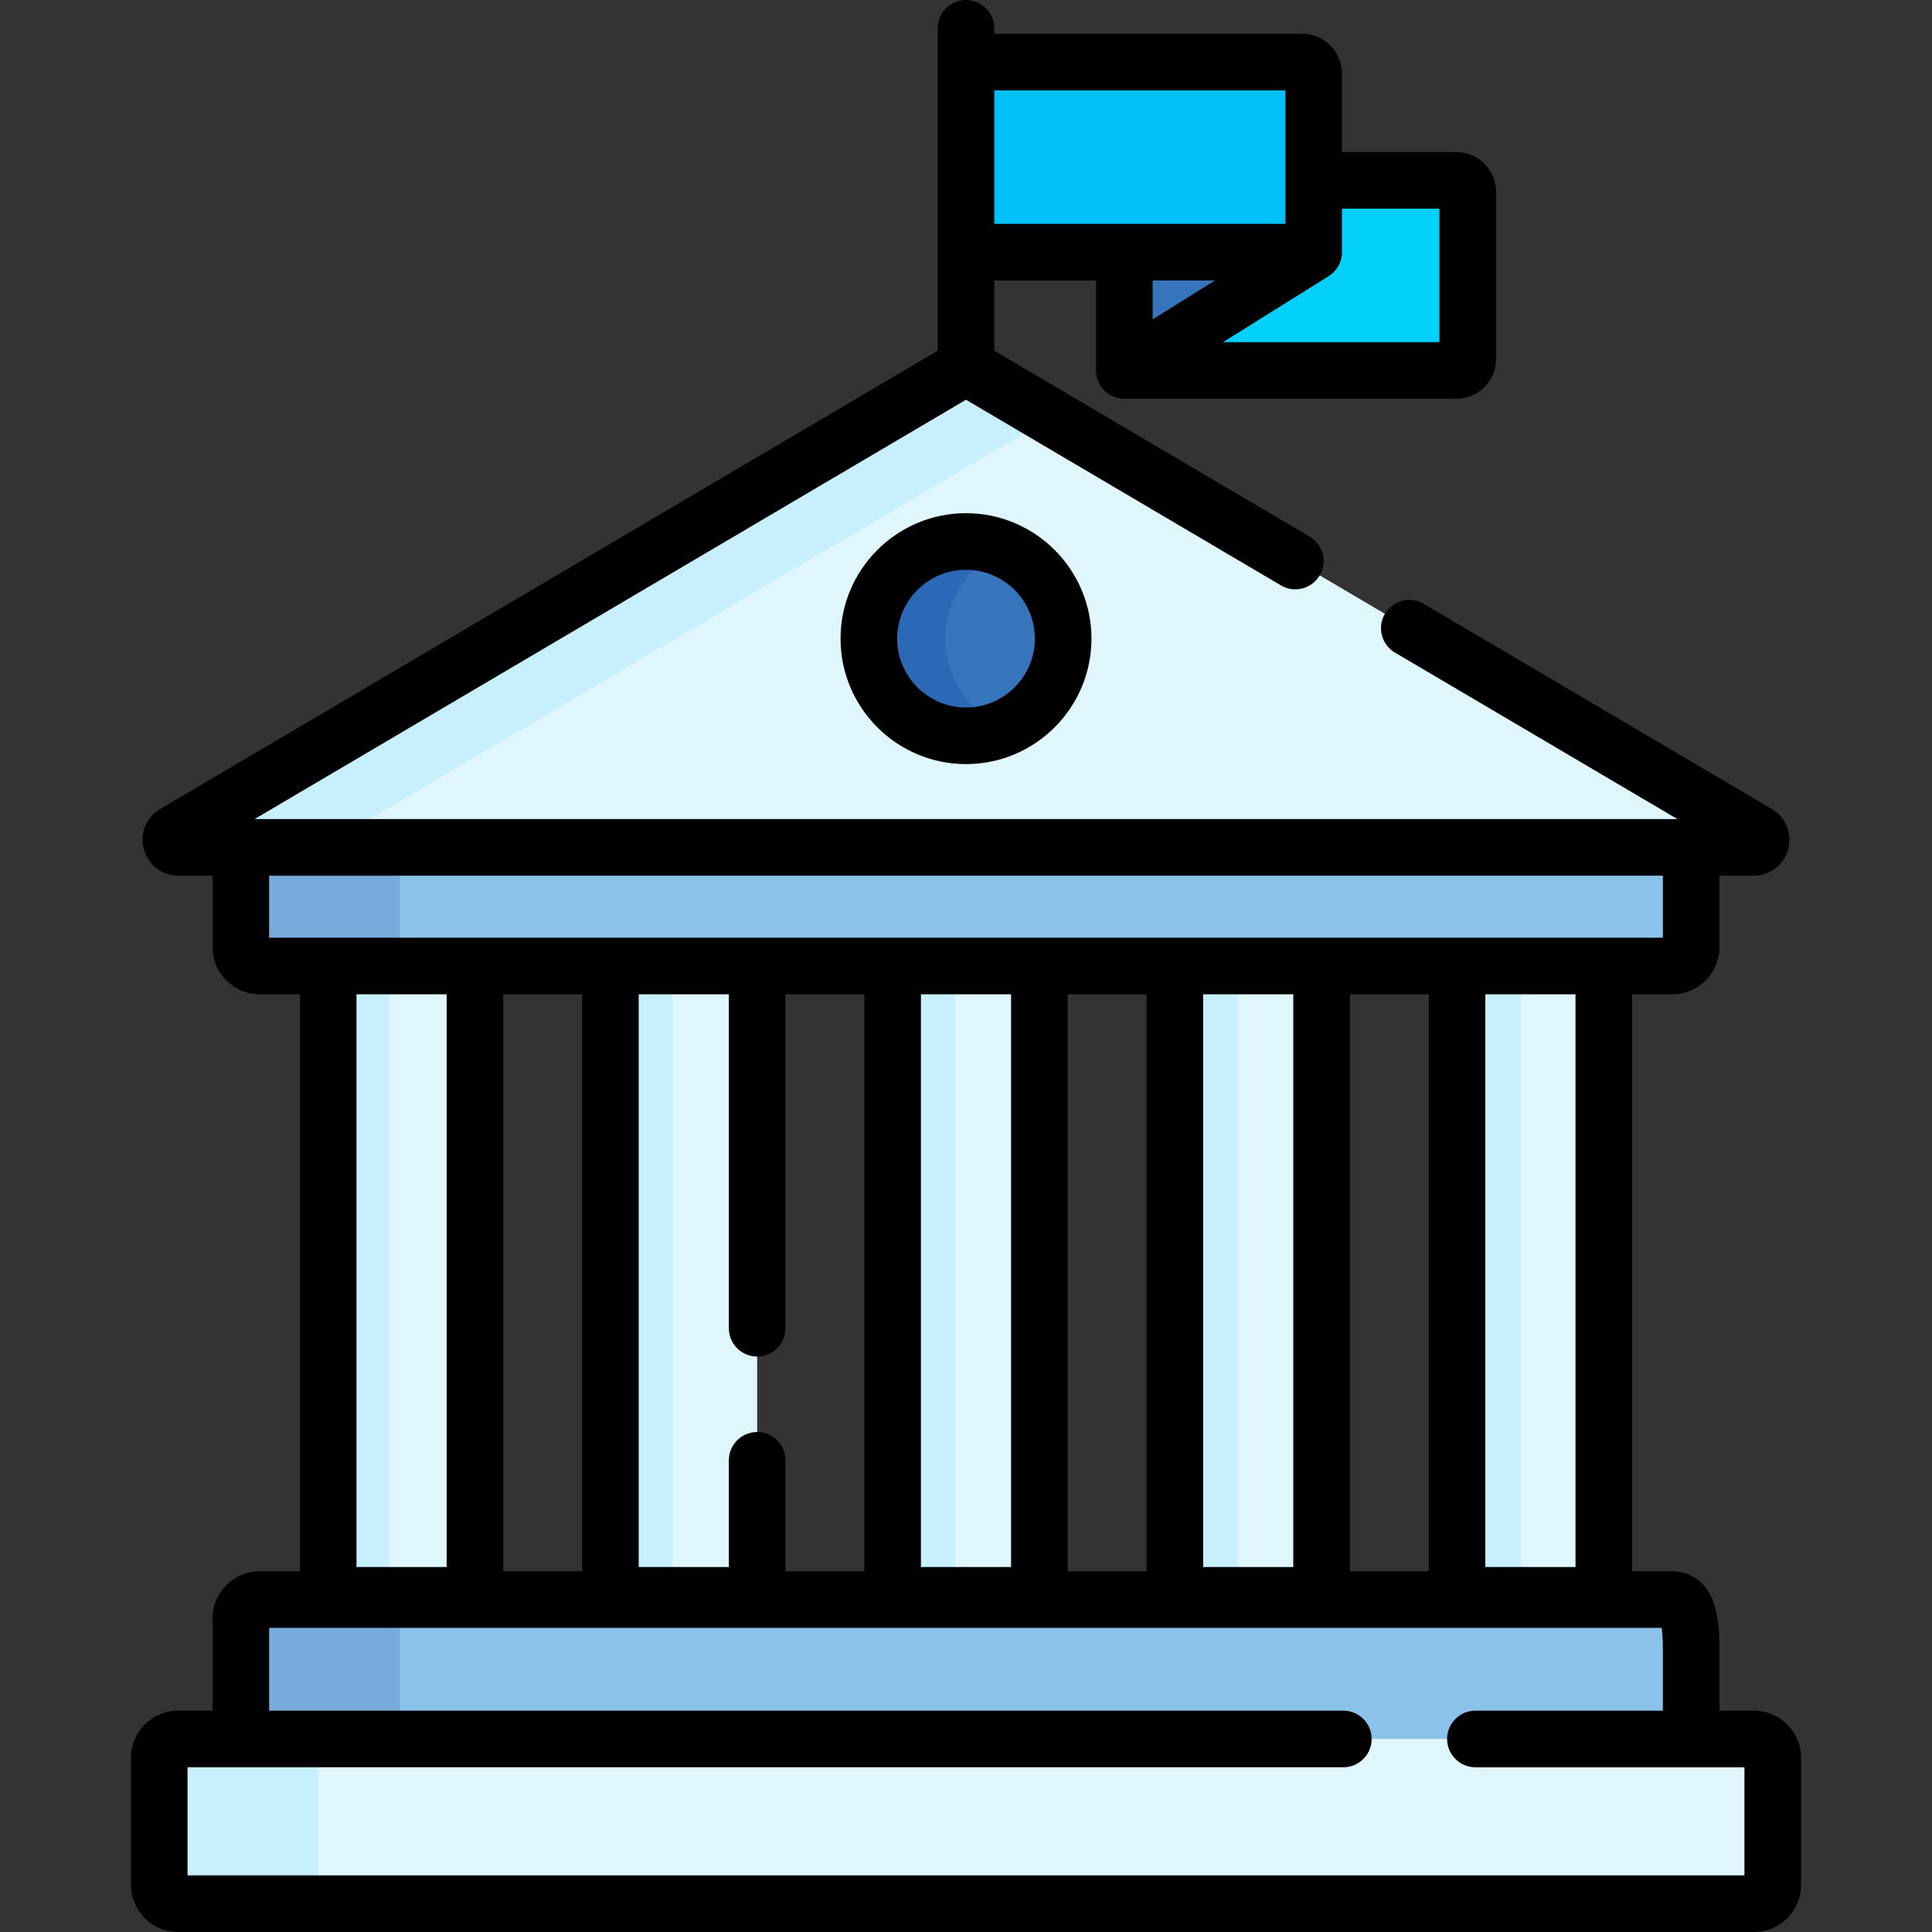 <svg id="Capa_1" enable-background="new 0 0 512 512" height="512" viewBox="0 0 512 512" width="512" xmlns="http://www.w3.org/2000/svg"><rect x="0" y="0" width="512" height="512" fill="#333333" stroke="none"/><g><path d="m385.962 47.797h-37.823v19.029l-50.177 31.342h88c1.657 0 3-1.343 3-3v-44.371c0-1.657-1.343-3-3-3z" fill="#01d0fb"/><path d="m297.962 98.169 50.177-31.342h-50.177z" fill="#3675bb"/><g><path d="m348.139 66.827h-92.139v-50.372h89.139c1.657 0 3 1.343 3 3z" fill="#01c0fa"/></g><g><path d="m86.975 256h38.891v167.905h-38.891z" fill="#dff6fd"/><path d="m86.975 256h16.134v167.905h-16.134z" fill="#c8effe"/><path d="m161.765 256h38.891v167.905h-38.891z" fill="#dff6fd"/><path d="m161.765 256h16.344v167.905h-16.344z" fill="#c8effe"/><path d="m236.555 256h38.891v167.905h-38.891z" fill="#dff6fd"/><path d="m236.555 256h16.555v167.905h-16.555z" fill="#c8effe"/><path d="m311.344 256h38.891v167.905h-38.891z" fill="#dff6fd"/><path d="m311.344 256h16.765v167.905h-16.765z" fill="#c8effe"/><path d="m386.134 256h38.891v167.905h-38.891z" fill="#dff6fd"/><path d="m386.134 256h16.975v167.905h-16.975z" fill="#c8effe"/></g><path d="m63.821 224.567v26.433c0 2.761 2.239 5 5 5h374.359c2.761 0 5-2.239 5-5v-26.433z" fill="#8bc2ea"/><path d="m106 251v-26.433h-42.179v26.433c0 2.761 2.239 5 5 5h42.179c-2.761 0-5-2.239-5-5z" fill="#77abdb"/><path d="m448.179 461.845v-32.939c0-2.761-2.239-5-5-5h-374.358c-2.761 0-5 2.239-5 5v32.939z" fill="#8bc2ea"/><path d="m106 461.845v-32.939c0-2.761 2.239-5 5-5h-42.179c-2.761 0-5 2.239-5 5v32.939z" fill="#77abdb"/><g><path d="m464.8 504.5h-417.6c-2.761 0-5-2.239-5-5v-33.655c0-2.761 2.239-5 5-5h417.6c2.761 0 5 2.239 5 5v33.655c0 2.761-2.239 5-5 5z" fill="#dff6fd"/></g><g><path d="m84.401 499.5v-33.655c0-2.761 2.239-5 5-5h-42.201c-2.761 0-5 2.239-5 5v33.655c0 2.761 2.239 5 5 5h42.2c-2.761 0-4.999-2.239-4.999-5z" fill="#c8effe"/></g><g><path d="m256 97.23-209.722 123.614c-1.755 1.034-1.021 3.723 1.016 3.723h417.413c2.037 0 2.77-2.689 1.016-3.723z" fill="#dff6fd"/></g><g><path d="m91.568 220.844 187.077-110.267-22.645-13.347-209.722 123.614c-1.755 1.034-1.021 3.723 1.016 3.723h45.29c-2.037 0-2.77-2.688-1.016-3.723z" fill="#c8effe"/></g><g><circle cx="256" cy="169.249" fill="#3675bb" r="25.745"/></g><g><path d="m250.509 169.249c0-10.623 6.435-19.741 15.618-23.674-3.109-1.332-6.531-2.071-10.127-2.071-14.219 0-25.745 11.527-25.745 25.745s11.527 25.745 25.745 25.745c3.596 0 7.019-.74 10.127-2.071-9.183-3.933-15.618-13.051-15.618-23.674z" fill="#2b68b6"/></g><g><path d="m464.8 453.345h-9.121v-16.345c0-6.275-.693-10.667-2.182-13.82-2.032-4.306-5.793-6.775-10.318-6.775h-10.654v-152.905h10.654c6.893 0 12.5-5.607 12.5-12.5v-18.933h9.027c4.34 0 8.023-2.813 9.165-7 1.142-4.188-.603-8.481-4.342-10.684l-92.244-54.371c-3.566-2.103-8.165-.916-10.27 2.652-2.103 3.569-.916 8.167 2.653 10.27l74.874 44.133h-377.085l188.543-111.13 83.475 49.201c3.567 2.104 8.166.916 10.269-2.653 2.104-3.568.916-8.166-2.653-10.27l-83.591-49.27v-18.618h26.962v23.842c0 4.142 3.358 7.5 7.5 7.5h88c5.79 0 10.5-4.71 10.5-10.5v-44.372c0-5.79-4.71-10.5-10.5-10.5h-30.323v-20.842c0-5.79-4.71-10.5-10.5-10.5h-81.639v-1.455c0-4.142-3.358-7.5-7.5-7.5s-7.5 3.358-7.5 7.5v85.445l-206.029 121.438c-3.739 2.204-5.484 6.497-4.342 10.685 1.142 4.187 4.825 7 9.165 7h9.027v18.932c0 6.893 5.607 12.5 12.5 12.5h10.654v152.905h-10.654c-6.893 0-12.5 5.607-12.5 12.5v24.439h-9.121c-6.893 0-12.5 5.607-12.5 12.5v33.656c0 6.893 5.607 12.5 12.5 12.5h417.6c6.893 0 12.5-5.607 12.5-12.5v-33.655c0-6.893-5.608-12.5-12.5-12.5zm-159.338-368.704v-10.314h16.513zm46.681-11.48c2.099-1.33 3.496-3.666 3.496-6.334v-11.53h25.823v35.372h-57.342zm-88.643-49.206h77.139v35.372h-77.139zm94.235 392.45v-152.905h20.899v152.905zm-157.079-36.905c-4.142 0-7.5 3.358-7.5 7.5v28.286h-23.891v-151.786h23.891v88.5c0 4.142 3.358 7.5 7.5 7.5s7.5-3.358 7.5-7.5v-88.5h20.899v152.905h-20.899v-29.405c0-4.142-3.358-7.5-7.5-7.5zm43.399 35.786v-151.786h23.891v151.786zm38.89-151.786h20.899v152.905h-20.899zm35.899 151.786v-151.786h23.891v151.786zm98.681 0h-23.891v-151.786h23.891zm-346.204-183.219h369.358v16.433h-369.358zm47.045 31.433v151.786h-23.891v-151.786zm15 0h20.899v152.905h-20.899zm328.934 233.5h-412.6v-28.655h306.3c4.142 0 7.5-3.358 7.5-7.5s-3.358-7.5-7.5-7.5h-284.679v-21.939h369.036c.168 1.14.322 2.915.322 5.595v16.345h-49.679c-4.142 0-7.5 3.358-7.5 7.5s3.358 7.5 7.5 7.5h71.3z"/><path d="m222.754 169.249c0 18.332 14.914 33.245 33.246 33.245s33.246-14.914 33.246-33.245-14.914-33.246-33.246-33.246-33.246 14.914-33.246 33.246zm51.492 0c0 10.061-8.185 18.245-18.246 18.245s-18.246-8.185-18.246-18.245 8.185-18.246 18.246-18.246 18.246 8.185 18.246 18.246z"/></g></g></svg>